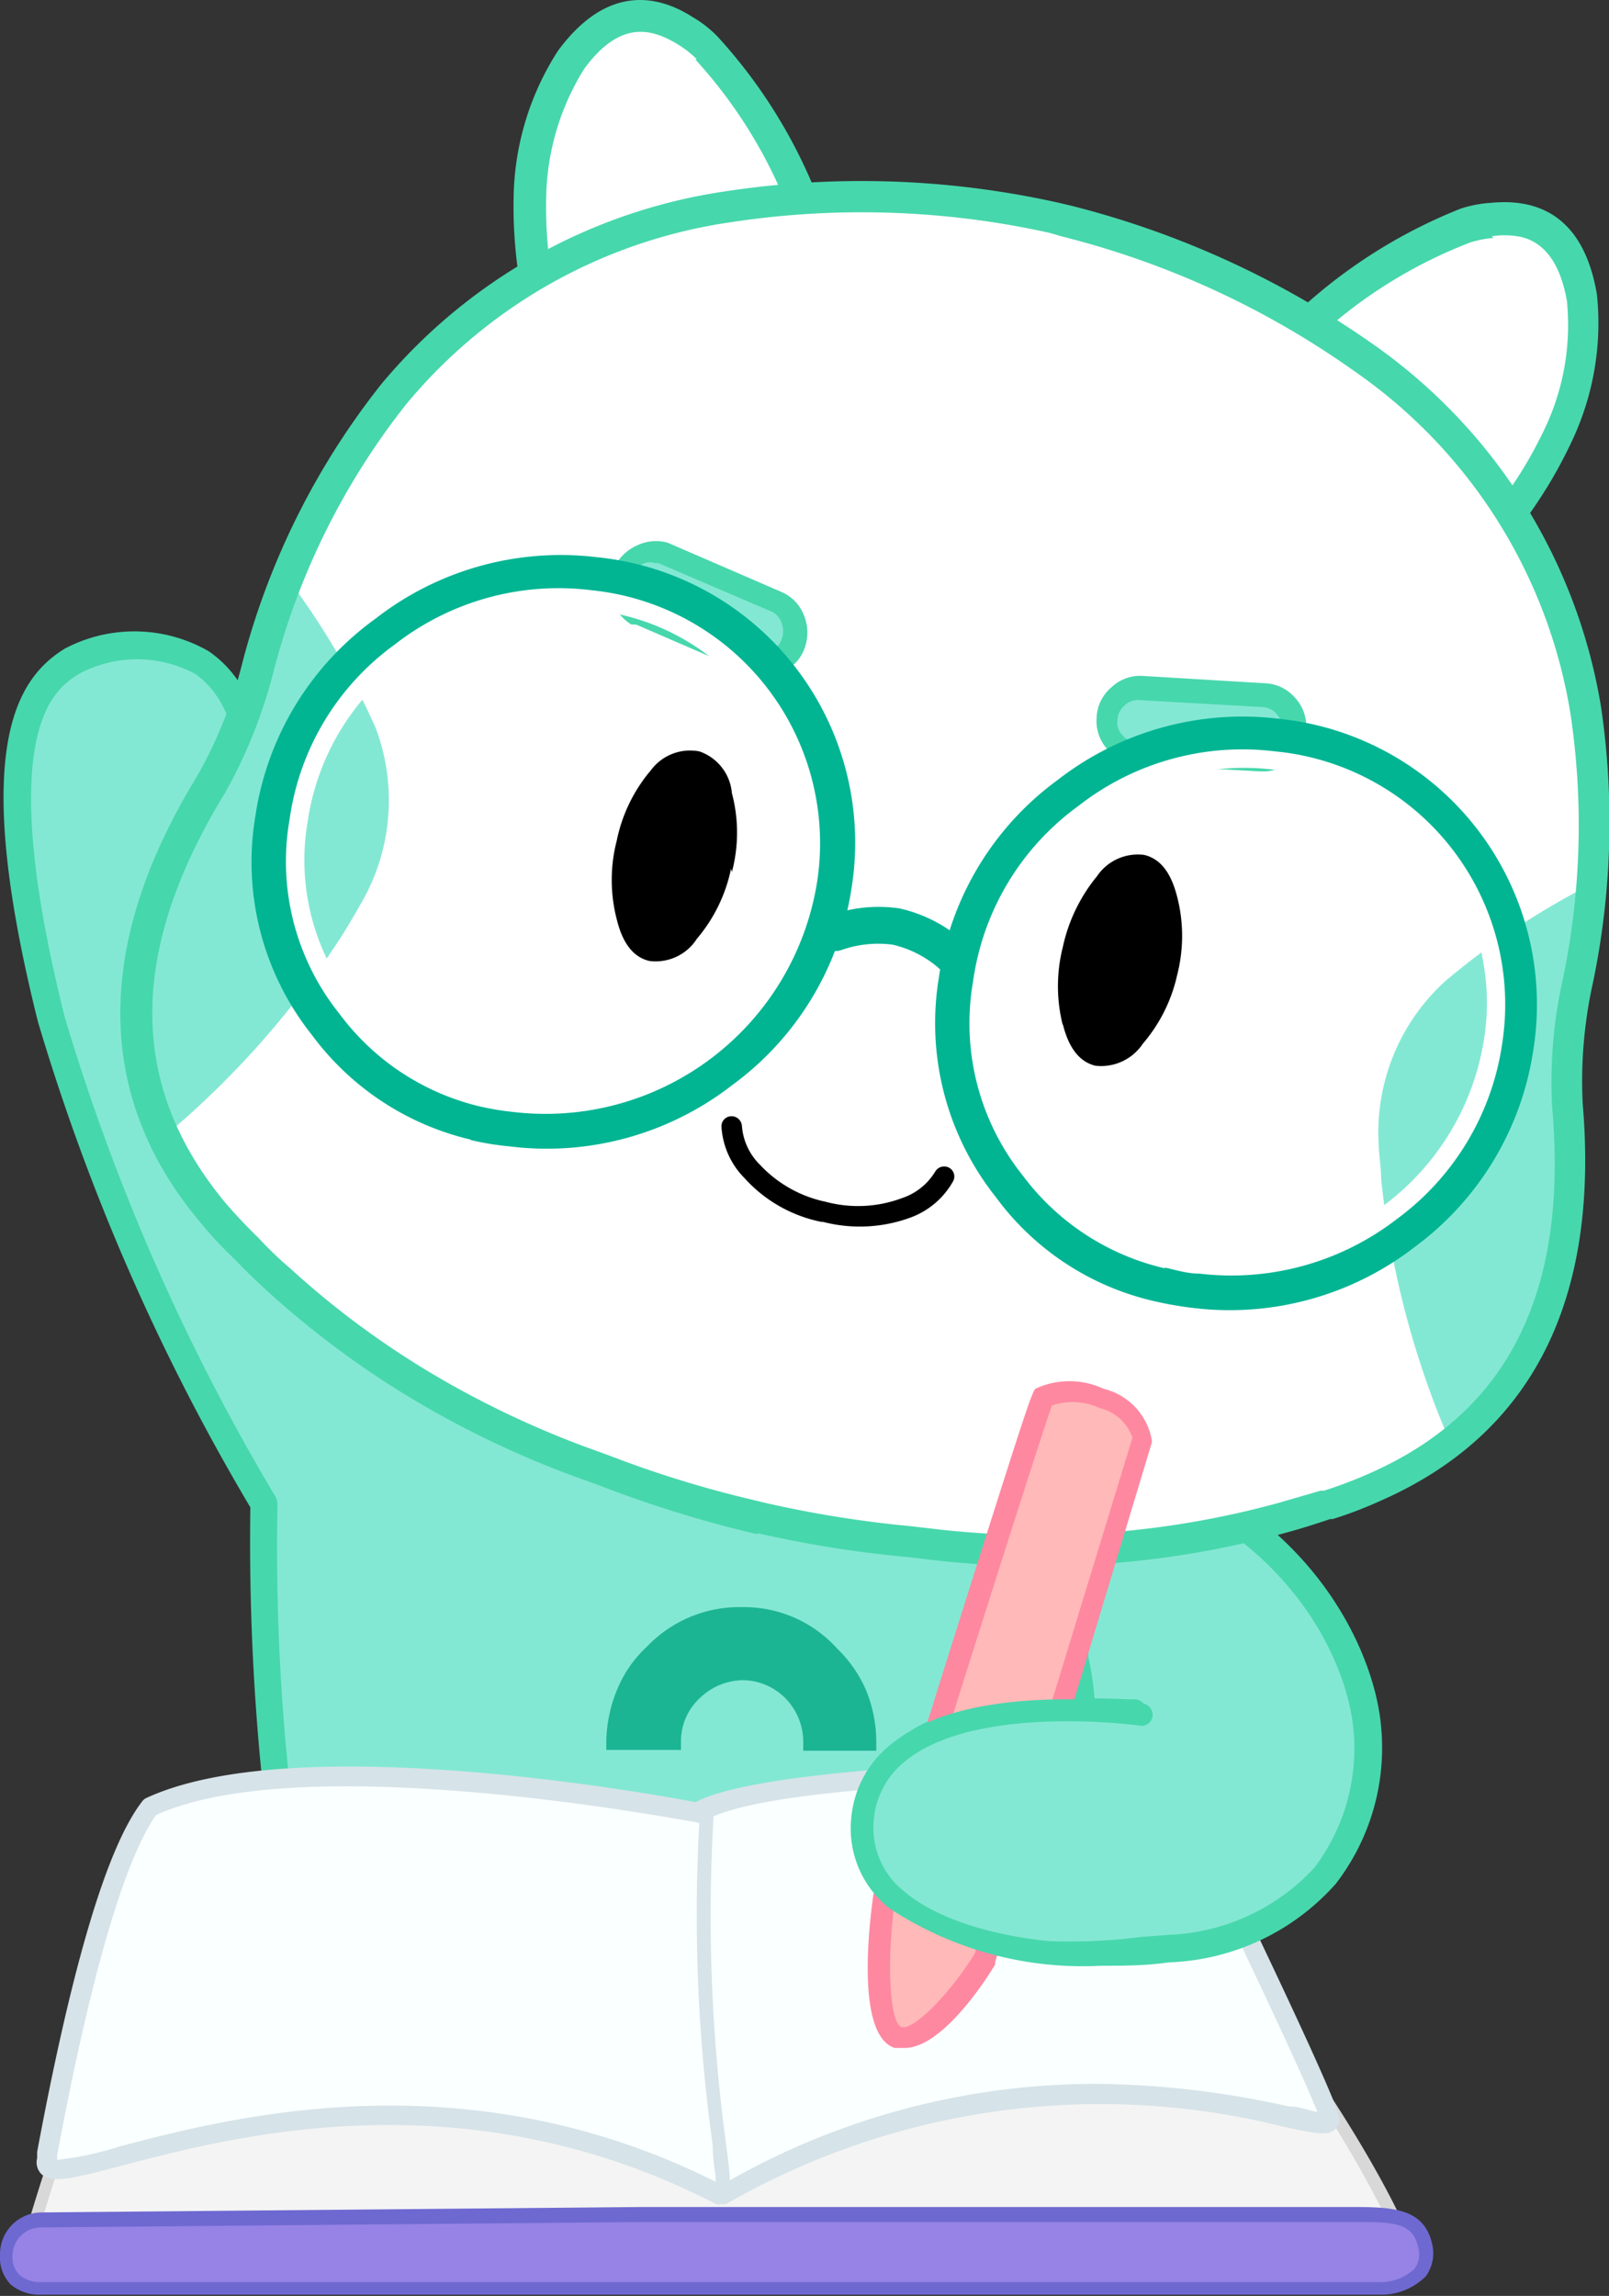 <svg xmlns="http://www.w3.org/2000/svg" viewBox="0 0 38.56 55"><rect x="0" y="0" width="38.56" height="55" fill="#333333" stroke="none"/><defs><style>.cls-1{fill:#83e8d3;}.cls-2{fill:#47d7ac;}.cls-3{fill:#f4f4f4;}.cls-4{fill:#d8d8d8;}.cls-5{fill:#fff;}.cls-6{fill:#faffff;}.cls-7{fill:#d6e3e8;}.cls-8{fill:#9683e5;}.cls-9{fill:#6e69d1;}.cls-10{fill:#f8b242;}.cls-11{fill:#01b593;}.cls-12{fill:#ffb9b8;}.cls-13{fill:#ff88a1;}.cls-14{fill:#1cb594;}</style></defs><g id="레이어_2" data-name="레이어 2"><g id="Layer_1" data-name="Layer 1"><path class="cls-1" d="M7.18,46.71A54.43,54.43,0,0,1,6.32,36,50.9,50.9,0,0,1,1.23,24.4c-1.65-6.61-.43-8,.5-8.58.77-.49,5.53-1.69,4.1,5.75l13.88,8.69L26,36.19l2.78,5.93-5.73,3.45L7.56,46.71Z"/><path class="cls-2" d="M6.86,46.78A56.26,56.26,0,0,1,6,36.11,51.52,51.52,0,0,1,.91,24.48c-1.64-6.55-.52-8.22.64-8.94A3.57,3.57,0,0,1,5,15.6c1.3.89,1.69,2.84,1.16,5.81L19.88,30l.05,0L26.27,36a.36.36,0,0,1,.07.1L29.12,42a.32.32,0,0,1-.13.42l-5.73,3.45a.33.33,0,0,1-.14,0L7.56,47H7.18A.32.32,0,0,1,6.86,46.78ZM28.4,42l-2.63-5.6L19.5,30.52,5.66,21.85a.33.33,0,0,1-.15-.35c.53-2.76.24-4.62-.84-5.36a2.94,2.94,0,0,0-2.77,0c-.57.35-2.08,1.3-.35,8.22A50.65,50.65,0,0,0,6.6,35.85a.41.41,0,0,1,.05.19,53.1,53.1,0,0,0,.81,10.34h.07L23,45.24Z"/><path class="cls-3" d="M29.56,47.4a26.46,26.46,0,0,1,4.13,6.41s-3.59-.5-16.84-.2c0,0-10.39-.54-16.2.2,0,0,1.24-4.39,2-5.19s11.45-1.29,14.31.27A19.68,19.68,0,0,1,29.56,47.4"/><path class="cls-4" d="M.53,53.92a.17.17,0,0,1,0-.15c.05-.18,1.26-4.45,2.05-5.26s11.51-1.29,14.43.2A20.12,20.12,0,0,1,29.6,47.24h0c.4.09,3.31,4.18,4.24,6.51a.13.13,0,0,1,0,.16.18.18,0,0,1-.15.07s-3.75-.5-16.83-.2c-.1,0-10.44-.54-16.17.2h0A.14.14,0,0,1,.53,53.92ZM17.05,49a.15.15,0,0,1-.16,0C14.06,47.49,3.51,48,2.78,48.73c-.56.58-1.45,3.32-1.9,4.89,5.8-.69,15.87-.18,16-.17a160.29,160.29,0,0,1,16.58.17,28.41,28.41,0,0,0-3.92-6.06A19.67,19.67,0,0,0,17.05,49Z"/><path class="cls-5" d="M16.85,52.76A26.36,26.36,0,0,1,17,48.48"/><path class="cls-6" d="M3.61,43.29c-1.27,1.64-2.26,7.19-2.5,8.45s7.54-3.63,16.17.86c8-4.58,14.76-1.18,14.58-1.86-.23-.86-3.87-8.31-3.87-8.31-.31-.09-9.66-.06-11.25,1,0,0-9.45-1.85-13.13-.13"/><path class="cls-7" d="M17.18,52.81c-6-3.11-11.57-1.64-14.26-.93-1.15.3-1.67.44-1.93.2a.4.4,0,0,1-.1-.38l0-.15c.84-4.5,1.68-7.32,2.52-8.4a.27.27,0,0,1,.08-.07c3.56-1.67,12.16-.1,13.18.09,1.88-1,11-1.08,11.37-1a.24.24,0,0,1,.14.12c.15.3,3.65,7.48,3.89,8.35A.3.3,0,0,1,32,51c-.16.17-.43.12-1.23-.05A18,18,0,0,0,17.4,52.8a.28.28,0,0,1-.12,0A.19.19,0,0,1,17.18,52.81Zm13.7-2.35c.26,0,.51.11.69.13-.45-1.15-2.55-5.53-3.73-7.94-1.08-.06-9.55,0-11,1a.21.21,0,0,1-.17,0c-.09,0-9.32-1.81-12.93-.17C3,44.53,2.18,47.27,1.37,51.63l0,.11a7.34,7.34,0,0,0,1.46-.31c2.73-.72,8.39-2.2,14.47.91a17.84,17.84,0,0,1,9-2.42A21.85,21.85,0,0,1,30.88,50.46Z"/><path class="cls-8" d="M31.93,53.07H15.41L1,53.19A.87.87,0,0,0,.16,54a.77.77,0,0,0,.81.8H33.11s1.24,0,1-1-1-.75-2.22-.74"/><path class="cls-9" d="M.26,54.73A.94.94,0,0,1,0,54a1,1,0,0,1,1-1l14.39-.13H32.32c1,0,1.8,0,2,.88a.94.94,0,0,1-.15.78,1.52,1.52,0,0,1-1,.44H1A1.07,1.07,0,0,1,.26,54.73Zm32.06-1.5H15.41L1,53.36a.68.68,0,0,0-.7.68.59.59,0,0,0,.16.45.76.76,0,0,0,.48.18H33.11a1.2,1.2,0,0,0,.79-.32.59.59,0,0,0,.09-.5c-.12-.55-.48-.62-1.34-.62Z"/><path class="cls-10" d="M25.76,39.65a9.15,9.15,0,0,1,.07,3.26"/><path class="cls-2" d="M25.83,43.17a.26.26,0,0,0,.25-.2,7.67,7.67,0,0,0,0-3.29v0a.31.31,0,0,0,0-.08.28.28,0,0,0-.32-.16c-.23.07-.19.3-.17.39a7.33,7.33,0,0,1,.06,3.06.26.26,0,0,0,.19.32Z"/><path class="cls-1" d="M27.08,41s-3.89-.24-5.16.77A2.35,2.35,0,0,0,21.3,45c.58.71,2.35,2,6.68,1.64s5-3.59,4.8-5.36-1.94-6-8.2-6.74"/><path class="cls-2" d="M26.45,47.09c.48,0,1,0,1.56-.08a5.61,5.61,0,0,0,4-1.88,5.33,5.33,0,0,0,1.08-3.85c-.22-2.12-2.27-6.33-8.49-7a.34.34,0,0,0-.37.29.33.33,0,0,0,.29.36c5.8.66,7.71,4.51,7.91,6.45a4.73,4.73,0,0,1-.93,3.36A5,5,0,0,1,28,46.35c-4.45.41-6-1.06-6.39-1.52a1.74,1.74,0,0,1-.32-1.26,2.21,2.21,0,0,1,.88-1.51c1-.77,3.89-.76,4.94-.7a.33.33,0,1,0,0-.65c-.16,0-4-.25-5.39.83a3,3,0,0,0-1.13,2,2.41,2.41,0,0,0,.47,1.75C21.53,45.84,23,47.09,26.45,47.09Z"/><path class="cls-7" d="M17.33,52.36l.07,0c.12-.06.12-.06,0-1a40.68,40.68,0,0,1-.29-8,.17.17,0,1,0-.33-.05,40,40,0,0,0,.3,8.08c0,.37.07.69.07.78a.18.18,0,0,0,.06.17A.15.15,0,0,0,17.33,52.36Z"/><path class="cls-5" d="M35.07,5.41a3.46,3.46,0,0,1,.65-.14c1.19-.12,1.89.51,2.13,1.87a6.14,6.14,0,0,1-.58,3.32,10.53,10.53,0,0,1-2.22,3.12,11.36,11.36,0,0,1-5.43-4,12.09,12.09,0,0,1,5.45-4.2"/><path class="cls-2" d="M35,14h0a11.89,11.89,0,0,1-5.61-4.11.38.38,0,0,1,0-.46A12.49,12.49,0,0,1,35,5a2.85,2.85,0,0,1,.72-.14c1-.1,2.21.19,2.55,2.19a6.62,6.62,0,0,1-.61,3.54,11.1,11.1,0,0,1-2.3,3.23A.4.4,0,0,1,35,14m.79-8.3a2.51,2.51,0,0,0-.56.11,11.5,11.5,0,0,0-5.08,3.85A11,11,0,0,0,35,13.14a10.26,10.26,0,0,0,2-2.83,5.78,5.78,0,0,0,.55-3.11c-.18-1-.61-1.4-1.08-1.52A2,2,0,0,0,35.75,5.66Z"/><path class="cls-5" d="M12.69,4.69a6.31,6.31,0,0,1,1-3.25C14.49.33,15.4.1,16.41.74a3,3,0,0,1,.52.41,12,12,0,0,1,3,6.19,11.4,11.4,0,0,1-6.63,1.12,10.57,10.57,0,0,1-.6-3.77"/><path class="cls-2" d="M13.2,8.84a.41.41,0,0,1-.28-.25,11.14,11.14,0,0,1-.61-3.91,6.66,6.66,0,0,1,1.06-3.46C14.56-.4,15.79-.11,16.6.41a2.74,2.74,0,0,1,.6.47,12.39,12.39,0,0,1,3.09,6.38.36.36,0,0,1-.2.42,11.8,11.8,0,0,1-6.85,1.16h0m3.46-7.42a2.5,2.5,0,0,0-.46-.36C15.64.7,14.88.45,14,1.65a6,6,0,0,0-.91,3.05,10.31,10.31,0,0,0,.49,3.41,11,11,0,0,0,5.91-1A11.51,11.51,0,0,0,16.66,1.42Z"/><path class="cls-5" d="M9.43,9.44A12.78,12.78,0,0,1,17.4,5a21.39,21.39,0,0,1,7.84.25l.1,0,.12,0,.11,0a21.42,21.42,0,0,1,7.12,3.28A12.76,12.76,0,0,1,38,17a18.37,18.37,0,0,1-.2,6.44,11.29,11.29,0,0,0-.25,3q.59,6.84-4.61,9.13a11.53,11.53,0,0,1-1.13.43l-.05,0-1,.3a21.77,21.77,0,0,1-8.39.66l-.6-.07a26.62,26.62,0,0,1-3.54-.57l-.33-.08a27,27,0,0,1-3.41-1.07l-.57-.2a24.14,24.14,0,0,1-3.29-1.52A21.61,21.61,0,0,1,6.7,30.67c-.27-.25-.54-.5-.79-.76A9.37,9.37,0,0,1,5.1,29q-3.63-4.38,0-10.24A11.13,11.13,0,0,0,6.19,16,17.9,17.9,0,0,1,9.43,9.44"/><path class="cls-1" d="M3.71,26.69c-.87-2.36-.43-5,1.35-7.9A11.13,11.13,0,0,0,6.19,16c.15-.53.31-1,.49-1.52l-.11-.16a.27.27,0,0,1,.06-.38A.28.28,0,0,1,7,14,18.63,18.63,0,0,1,9,17.43a4.91,4.91,0,0,1-.37,4.25c-.14.25-.28.48-.42.71A21.34,21.34,0,0,1,4,27.17a.28.28,0,0,1-.25.06.42.42,0,0,1-.14-.09.27.27,0,0,1,0-.39Z"/><path class="cls-1" d="M34.64,23.5a18.42,18.42,0,0,1,3.3-2.22.27.27,0,0,1,.26.48l-.18.1c-.06.52-.14,1-.24,1.58a11.29,11.29,0,0,0-.25,3c.29,3.4-.49,6-2.34,7.67l0,.09a.27.27,0,0,1-.14.36.33.33,0,0,1-.17,0,.28.28,0,0,1-.19-.16,21.33,21.33,0,0,1-1.59-6.15c0-.27-.05-.54-.06-.83A4.9,4.9,0,0,1,34.64,23.5Z"/><path class="cls-2" d="M18.13,36.75l-.33-.08a28.82,28.82,0,0,1-3.45-1.09l-.58-.21a23.09,23.09,0,0,1-3.34-1.54,21.9,21.9,0,0,1-4-2.88c-.27-.25-.55-.51-.79-.77a9,9,0,0,1-.85-.91c-2.52-3-2.54-6.64-.07-10.67a10.72,10.72,0,0,0,1.09-2.73A18.07,18.07,0,0,1,9.14,9.2a13.22,13.22,0,0,1,8.2-4.61,21.71,21.71,0,0,1,8,.26l.34.08a21.85,21.85,0,0,1,7.26,3.34,13.21,13.21,0,0,1,5.43,8.67,18.91,18.91,0,0,1-.19,6.58,10.88,10.88,0,0,0-.25,2.92c.4,4.72-1.22,7.92-4.84,9.51a9.79,9.79,0,0,1-1.15.44l-.06,0c-.33.11-.67.22-1,.31a22.31,22.31,0,0,1-8.54.67l-.59-.07a27.36,27.36,0,0,1-3.59-.57m7-31.15a20.8,20.8,0,0,0-7.69-.25A12.4,12.4,0,0,0,9.73,9.69a17.27,17.27,0,0,0-3.17,6.38A11.86,11.86,0,0,1,5.39,19c-2.32,3.79-2.32,7,0,9.8.24.28.5.56.8.85a9,9,0,0,0,.77.74,20.85,20.85,0,0,0,3.85,2.78A22.65,22.65,0,0,0,14,34.65l.58.21A26.2,26.2,0,0,0,18,35.92l.33.08a27,27,0,0,0,3.49.56l.6.07A21.63,21.63,0,0,0,30.65,36l1-.29.08,0a10.53,10.53,0,0,0,1.08-.41c3.33-1.46,4.77-4.33,4.39-8.75h0a11.17,11.17,0,0,1,.26-3.12,18.09,18.09,0,0,0,.18-6.31A12.38,12.38,0,0,0,32.47,8.9a20.87,20.87,0,0,0-7-3.23ZM37.53,26.47Z"/><path d="M25.47,24.56a3.82,3.82,0,0,1,0-1.87,4,4,0,0,1,.82-1.7,1.18,1.18,0,0,1,1.13-.51c.38.09.64.41.79,1a3.75,3.75,0,0,1,0,1.88A3.77,3.77,0,0,1,27.39,25a1.2,1.2,0,0,1-1.14.53q-.57-.14-.78-1"/><path class="cls-1" d="M27.29,18h0a.73.73,0,0,1-.52-.28.71.71,0,0,1-.2-.56.76.76,0,0,1,.27-.54.72.72,0,0,1,.52-.21l3,.18a.71.71,0,0,1,.51.26.78.78,0,0,1,.2.57.79.79,0,0,1-.73.74h-.06L27.29,18"/><path class="cls-2" d="M27.08,18.29a.93.93,0,0,1-.54-.34,1,1,0,0,1-.26-.75,1,1,0,0,1,.35-.73,1,1,0,0,1,.72-.28l3,.18a1,1,0,0,1,.69.35,1,1,0,0,1,.26.77,1,1,0,0,1-.34.71,1,1,0,0,1-.63.28H30.2l-2.89-.16h-.06a.51.51,0,0,1-.17,0m.15,0Zm0,0Zm.18,0Zm-.09-.51,2.93.16h0a.5.5,0,0,0,.31-.15.46.46,0,0,0,.16-.34.5.5,0,0,0-.12-.37.48.48,0,0,0-.32-.17l-3-.17a.46.46,0,0,0-.33.13.48.48,0,0,0-.17.36.41.41,0,0,0,.11.34l0,0a.44.44,0,0,0,.28.17Zm2.91.17Zm.07,0Z"/><path d="M17.52,20.81a3.78,3.78,0,0,1-.82,1.68,1.17,1.17,0,0,1-1.14.53c-.38-.09-.64-.42-.78-1a3.75,3.75,0,0,1,0-1.88,3.77,3.77,0,0,1,.82-1.69A1.17,1.17,0,0,1,16.76,18a1.16,1.16,0,0,1,.78,1,3.68,3.68,0,0,1,0,1.89"/><path class="cls-1" d="M15.34,13.24a.73.73,0,0,1,.58,0l2.73,1.17a.71.71,0,0,1,.38.42.83.83,0,0,1,0,.6.71.71,0,0,1-.42.41.72.72,0,0,1-.59,0l0,0-2.71-1.17,0,0a.78.78,0,0,1-.33-.4.81.81,0,0,1,.44-1"/><path class="cls-2" d="M18.06,16.16l-.16-.05,0,0-2.66-1.15-.11,0a1,1,0,0,1-.43-.53,1,1,0,0,1,0-.79,1.1,1.1,0,0,1,.58-.58A1.05,1.05,0,0,1,16,13l2.75,1.19a1,1,0,0,1,.52.56,1.08,1.08,0,0,1,0,.81.94.94,0,0,1-.57.55,1,1,0,0,1-.64.07m-.13-.05Zm0,0ZM17.77,16Zm-2.32-2.51a.48.48,0,0,0-.28.28.46.46,0,0,0,0,.38.43.43,0,0,0,.21.26h0l2.7,1.17.06,0a.39.39,0,0,0,.33,0h0a.42.42,0,0,0,.26-.26.55.55,0,0,0,0-.4.47.47,0,0,0-.22-.26l-2.73-1.17-.08,0A.41.41,0,0,0,15.45,13.49Zm0,.95Z"/><path d="M19.72,29.27a3.52,3.52,0,0,0,2.12-.11,1.93,1.93,0,0,0,1-.86.24.24,0,0,0-.1-.33.25.25,0,0,0-.33.1,1.47,1.47,0,0,1-.79.63,3,3,0,0,1-1.83.09,3,3,0,0,1-1.58-.89,1.46,1.46,0,0,1-.43-.93.25.25,0,0,0-.26-.23.24.24,0,0,0-.23.25,1.91,1.91,0,0,0,.55,1.23,3.38,3.38,0,0,0,1.84,1.05"/><path class="cls-11" d="M27.66,31.17a6.51,6.51,0,0,1-3.8-2.5,6.69,6.69,0,0,1-1.36-5.25,7.11,7.11,0,0,1,2.84-4.73,7.22,7.22,0,0,1,5.32-1.47,6.88,6.88,0,0,1,6.09,7.91,7.17,7.17,0,0,1-2.83,4.73,7.25,7.25,0,0,1-5.35,1.47,8.63,8.63,0,0,1-.91-.16m2.9-13.06a6.26,6.26,0,0,0-4.68,1.29,6.14,6.14,0,0,0-2.5,4.16h0a5.71,5.71,0,0,0,1.19,4.57,5.67,5.67,0,0,0,4.1,2.31A6.51,6.51,0,0,0,35.87,25a5.87,5.87,0,0,0-1.16-4.58,5.78,5.78,0,0,0-3.32-2.17A7.18,7.18,0,0,0,30.56,18.11Z"/><path class="cls-5" d="M27.9,30.38a5.91,5.91,0,0,1-3.39-2.22,5.84,5.84,0,0,1-1.19-4.65,6.25,6.25,0,0,1,2.52-4.2A6.38,6.38,0,0,1,30.56,18,6.09,6.09,0,0,1,36,25a6.34,6.34,0,0,1-2.52,4.2,6.49,6.49,0,0,1-4.74,1.31c-.28,0-.54-.08-.8-.14m2.61-11.93a5.94,5.94,0,0,0-4.4,1.22,5.83,5.83,0,0,0-2.36,3.9h0a5.68,5.68,0,0,0,5,6.5,6.16,6.16,0,0,0,6.77-5.13,5.54,5.54,0,0,0-1.09-4.3,5.47,5.47,0,0,0-3.15-2.06A6.51,6.51,0,0,0,30.51,18.45Z"/><path class="cls-11" d="M11.28,27.3a6.61,6.61,0,0,1-3.8-2.5,6.65,6.65,0,0,1-1.36-5.25A7.11,7.11,0,0,1,9,14.82a7.22,7.22,0,0,1,5.32-1.47,6.87,6.87,0,0,1,6.09,7.91A7.17,7.17,0,0,1,17.54,26a7.24,7.24,0,0,1-5.35,1.46,6.64,6.64,0,0,1-.91-.15m2.9-13.06A6.21,6.21,0,0,0,9.5,15.53,6.14,6.14,0,0,0,7,19.68H7a5.71,5.71,0,0,0,1.19,4.57,5.67,5.67,0,0,0,4.1,2.31A6.26,6.26,0,0,0,17,25.29a6.25,6.25,0,0,0,2.49-4.16,5.86,5.86,0,0,0-1.16-4.58A5.73,5.73,0,0,0,15,14.38,5.53,5.53,0,0,0,14.18,14.24Z"/><path class="cls-5" d="M11.52,26.51a5.88,5.88,0,0,1-3.39-2.23,5.83,5.83,0,0,1-1.19-4.65,6.23,6.23,0,0,1,2.52-4.19,6.38,6.38,0,0,1,4.72-1.3,6.09,6.09,0,0,1,5.4,7,6.59,6.59,0,0,1-7.26,5.5,6.68,6.68,0,0,1-.8-.13m2.61-11.93a5.93,5.93,0,0,0-4.4,1.21A5.85,5.85,0,0,0,7.37,19.7h0A5.45,5.45,0,0,0,8.48,24a5.49,5.49,0,0,0,3.89,2.19A5.93,5.93,0,0,0,16.79,25a5.93,5.93,0,0,0,2.35-3.91,5.54,5.54,0,0,0-1.09-4.3,5.47,5.47,0,0,0-3.15-2.06A6.51,6.51,0,0,0,14.13,14.58Z"/><path class="cls-11" d="M19.9,22.76a.39.39,0,0,0,.26,0,2.65,2.65,0,0,1,1.23-.13,2.57,2.57,0,0,1,1.07.53.44.44,0,1,0,.59-.65,3.45,3.45,0,0,0-1.5-.75,3.46,3.46,0,0,0-1.72.19.44.44,0,0,0-.24.57A.45.45,0,0,0,19.9,22.76Z"/><path class="cls-12" d="M27.4,34.44a1.47,1.47,0,0,0-1-1,1.93,1.93,0,0,0-1.43,0l-3.9,12.8s-.11,2.3.42,2.53,1.76-1.35,2.07-1.9S27.4,34.44,27.4,34.44Z"/><path class="cls-13" d="M21.44,49.06c-.88-.29-.65-2.67-.51-3.67,0,0,0,0,0,0l1.88-6c1.67-5.28,1.9-6,2-6.12h0a1.93,1.93,0,0,1,1.64,0,1.54,1.54,0,0,1,1.15,1.21.28.28,0,0,1,0,.09L23.85,47l0,.06c-.3.5-1.31,2-2.17,2Zm5.7-14.62a1.1,1.1,0,0,0-.79-.71,1.53,1.53,0,0,0-1.14-.06c-.29.8-2.37,7.38-3.76,11.81-.21,1.52-.13,3,.16,3.08s1.17-.82,1.75-1.76Z"/><path class="cls-14" d="M14.53,41.71a3.39,3.39,0,0,1,.27-1.26,2.89,2.89,0,0,1,.7-1,3.06,3.06,0,0,1,2.3-.95,3,3,0,0,1,2.27,1,3.09,3.09,0,0,1,.69,1A3.28,3.28,0,0,1,21,41.75v.19H19.25v-.19a1.5,1.5,0,0,0-.42-1.06,1.46,1.46,0,0,0-1-.44,1.51,1.51,0,0,0-1.06.43,1.41,1.41,0,0,0-.45,1.06v.18H14.53v-.2"/><path class="cls-1" d="M27.4,41.08s-6.34-.78-6.68,2.51,5.52,3.12,7.28,2.69,3.4-2,2.53-3.5S27.4,41.08,27.4,41.08Z"/><path class="cls-2" d="M26.4,47.09A7.26,7.26,0,0,0,28,46.94a.26.26,0,0,0,.19-.32.25.25,0,0,0-.32-.19c-1.34.32-4.71.15-6.2-1.12a1.93,1.93,0,0,1-.73-1.7,2,2,0,0,1,.78-1.44c1.7-1.36,5.56-.84,5.6-.83a.26.26,0,0,0,.3-.23.27.27,0,0,0-.22-.3c-.17,0-4.13-.56-6,.94a2.53,2.53,0,0,0-1,1.81,2.43,2.43,0,0,0,.91,2.15A8.41,8.41,0,0,0,26.4,47.09Z"/></g></g></svg>